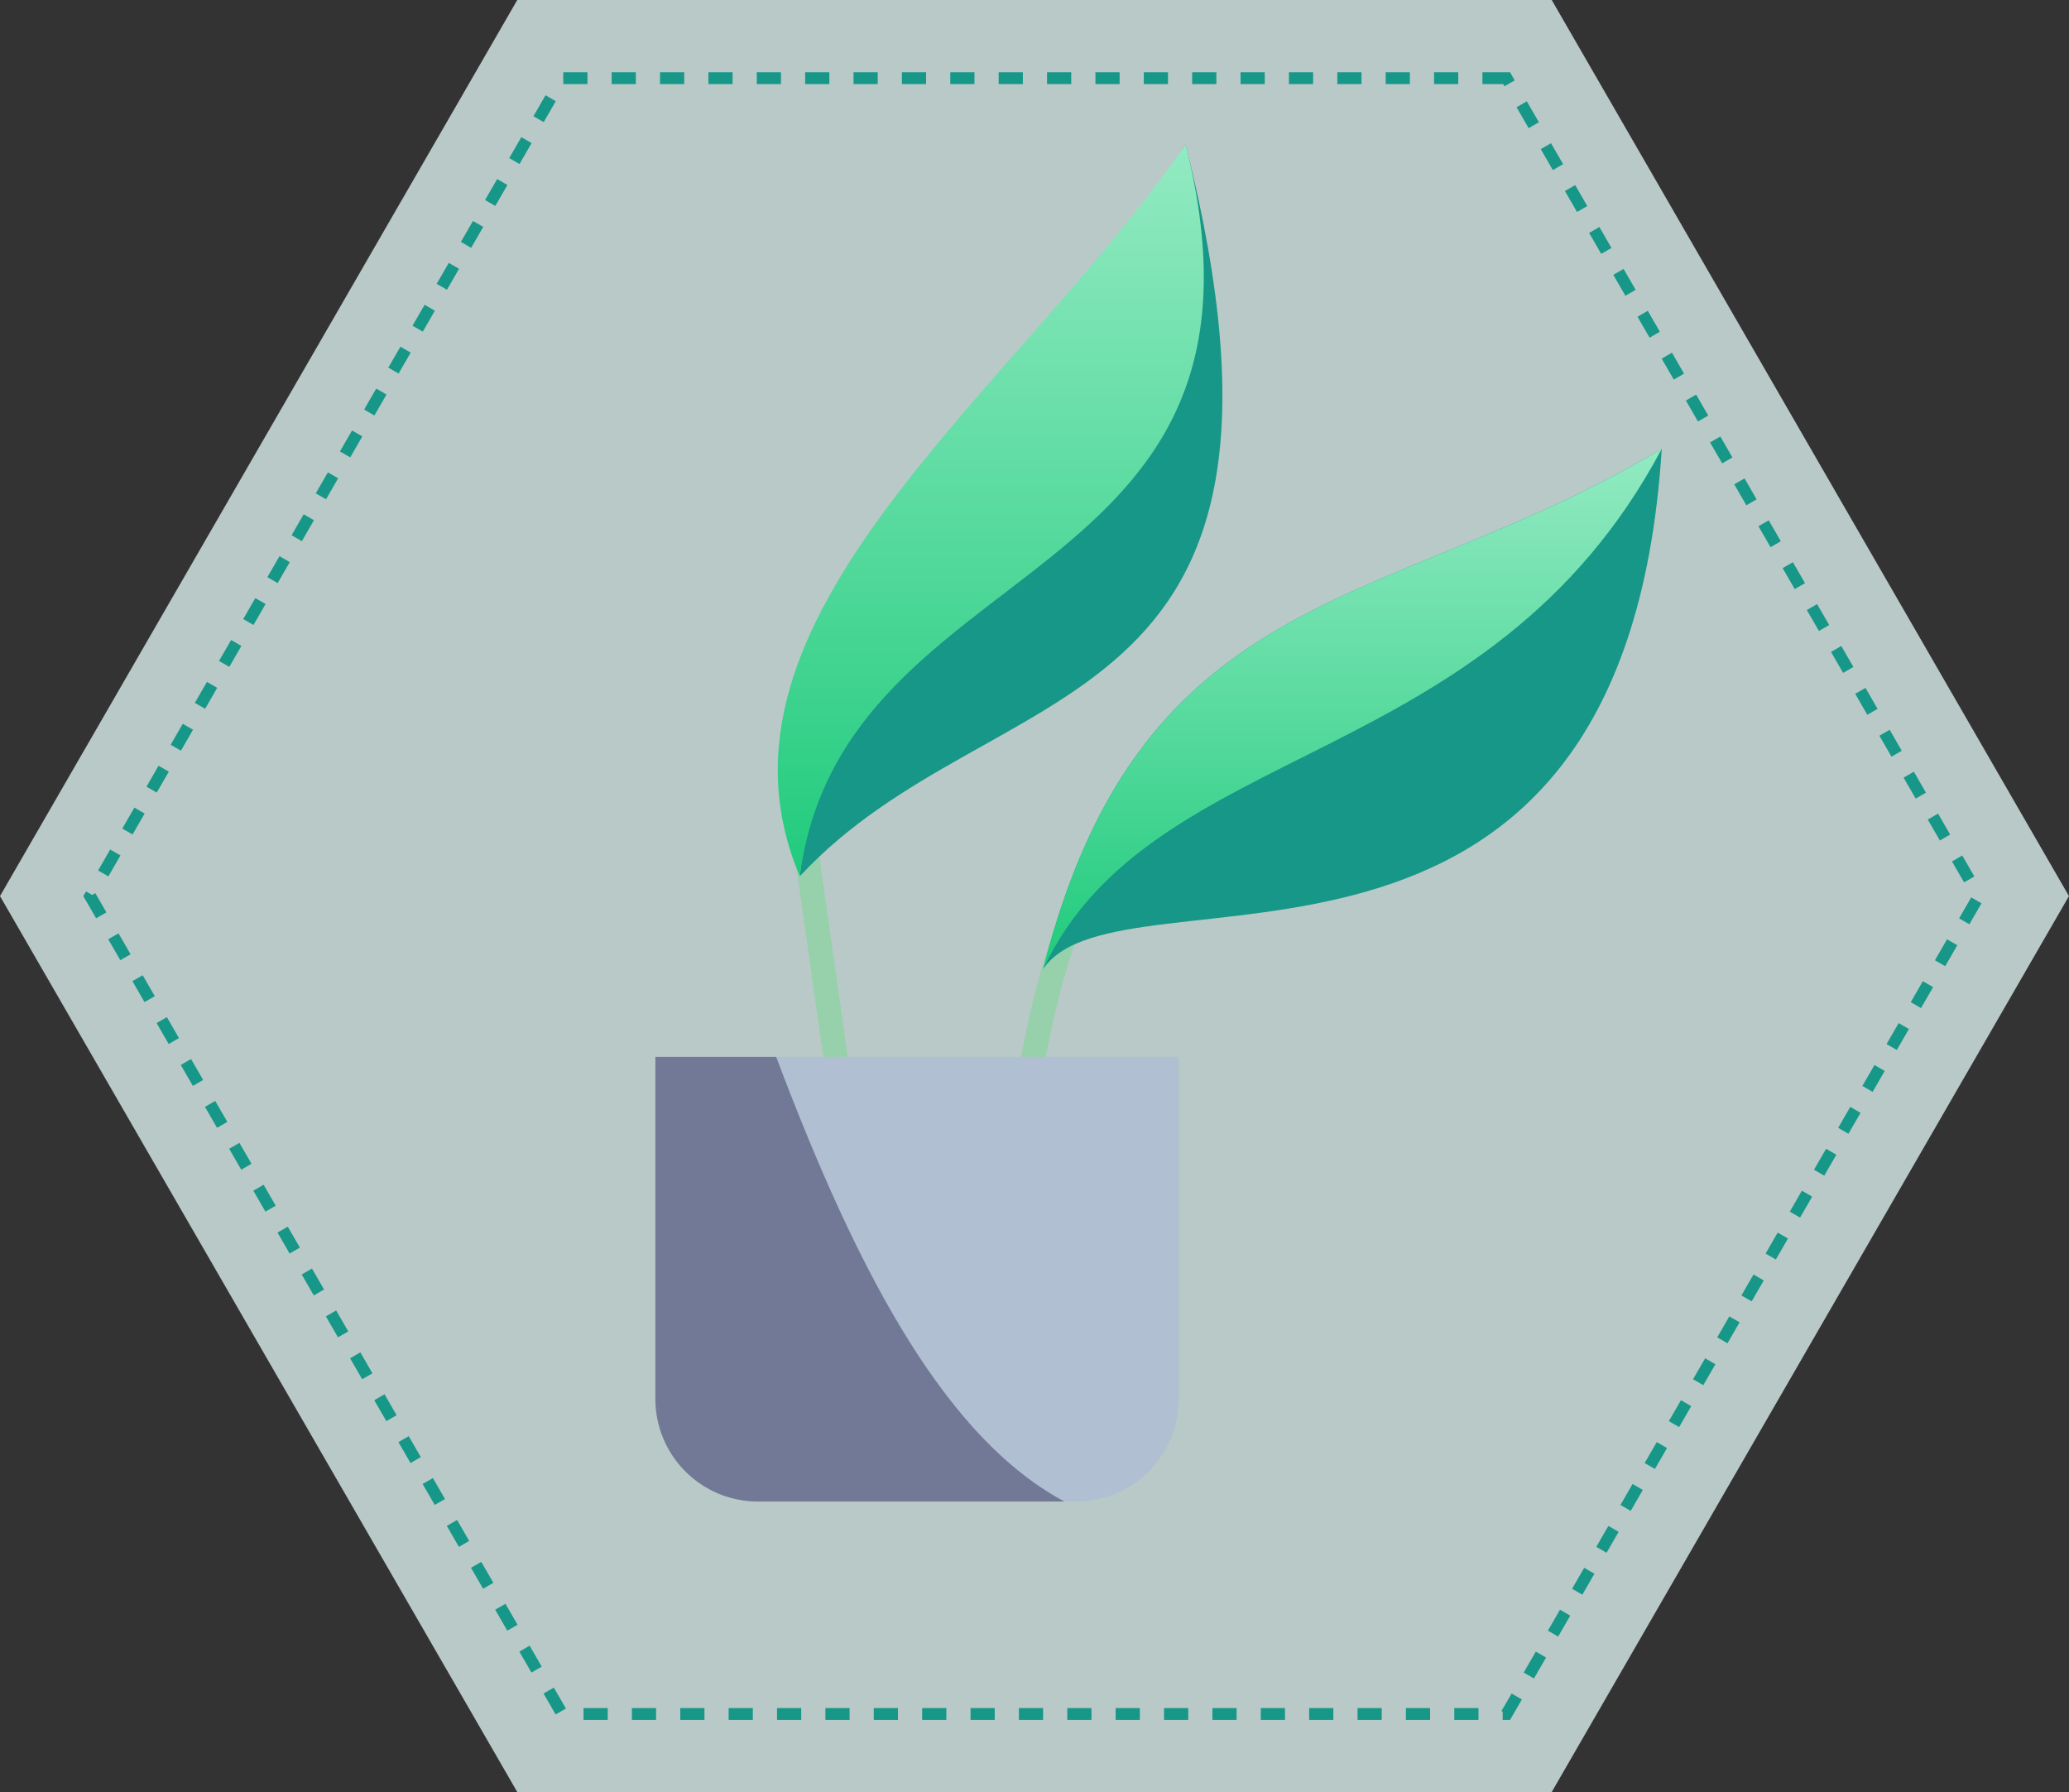 <svg xmlns="http://www.w3.org/2000/svg" xmlns:xlink="http://www.w3.org/1999/xlink" width="171.074" height="148.153" viewBox="0 0 171.074 148.153">
  <rect x="0" y="0" width="171.074" height="148.153" fill="#333333" stroke="none"/>
  <defs>
    <linearGradient id="linear-gradient" x1="0.5" x2="0.5" y2="1" gradientUnits="objectBoundingBox">
      <stop offset="0" stop-color="#93eac2"/>
      <stop offset="1" stop-color="#20cb7d"/>
    </linearGradient>
  </defs>
  <g id="Grupo_899262" data-name="Grupo 899262" transform="translate(13477.81 11028.688)">
    <path id="Trazado_626830" data-name="Trazado 626830" d="M177.633,339.23H92.1L49.33,413.313,92.1,487.384h85.531L220.4,413.313Z" transform="translate(-13527.14 -11367.918)" fill="#dbefec" opacity="0.8"/>
    <path id="Trazado_626831" data-name="Trazado 626831" d="M172.909,344.83H94.822L55.79,412.449l39.032,67.62h78.087l39.044-67.62Z" transform="translate(-13526.145 -11367.055)" fill="none" stroke="#169788" stroke-miterlimit="10" stroke-width="0.98" stroke-dasharray="2"/>
    <g id="Grupo_899261" data-name="Grupo 899261" transform="translate(-13496.746 -11257.313)">
      <line id="Línea_763" data-name="Línea 763" x1="6.72" y1="47.4" transform="translate(85.386 297.43)" fill="none" stroke="#96d1ab" stroke-miterlimit="10" stroke-width="2"/>
      <path id="Trazado_273626" data-name="Trazado 273626" d="M121.35,358.15l1.74-14.57,30.16-45.94C165.59,346.63,137.46,340.79,121.35,358.15Z" transform="translate(-36.284 -57.08)" fill="#169788"/>
      <path id="Trazado_273627" data-name="Trazado 273627" d="M121.35,358.15c-9-21.33,17.55-39.7,31.9-60.51C162.67,335.07,124.94,330.87,121.35,358.15Z" transform="translate(-36.284 -57.08)" fill="url(#linear-gradient)"/>
      <path id="Trazado_273628" data-name="Trazado 273628" d="M138.29,403.16c0-40.55,9.66-49.09,9.66-49.09" transform="translate(-36.284 -57.08)" fill="none" stroke="#96d1ab" stroke-miterlimit="10" stroke-width="2"/>
      <path id="Trazado_273629" data-name="Trazado 273629" d="M141.48,365.81c6.4-9.5,48,6.71,51.14-43C170.08,336.32,149.61,333.59,141.48,365.81Z" transform="translate(-36.284 -57.08)" fill="#169788"/>
      <path id="Trazado_273630" data-name="Trazado 273630" d="M141.48,365.81c9-19.11,36.84-16.09,51.14-43C170.08,336.32,149.61,333.59,141.48,365.81Z" transform="translate(-36.284 -57.08)" fill="url(#linear-gradient)"/>
      <path id="Trazado_273631" data-name="Trazado 273631" d="M109.41,373.08v28.28a8.48,8.48,0,0,0,8.48,8.48H144.2a8.48,8.48,0,0,0,8.48-8.48V373.08Z" transform="translate(-36.284 -57.08)" fill="#b0c0d2"/>
      <path id="Trazado_273632" data-name="Trazado 273632" d="M109.41,373.08v28.28a8.48,8.48,0,0,0,8.48,8.48h25.34c-9.85-5.28-17.1-18.89-23.83-36.76Z" transform="translate(-36.284 -57.08)" fill="#727997"/>
    </g>
  </g>
</svg>
